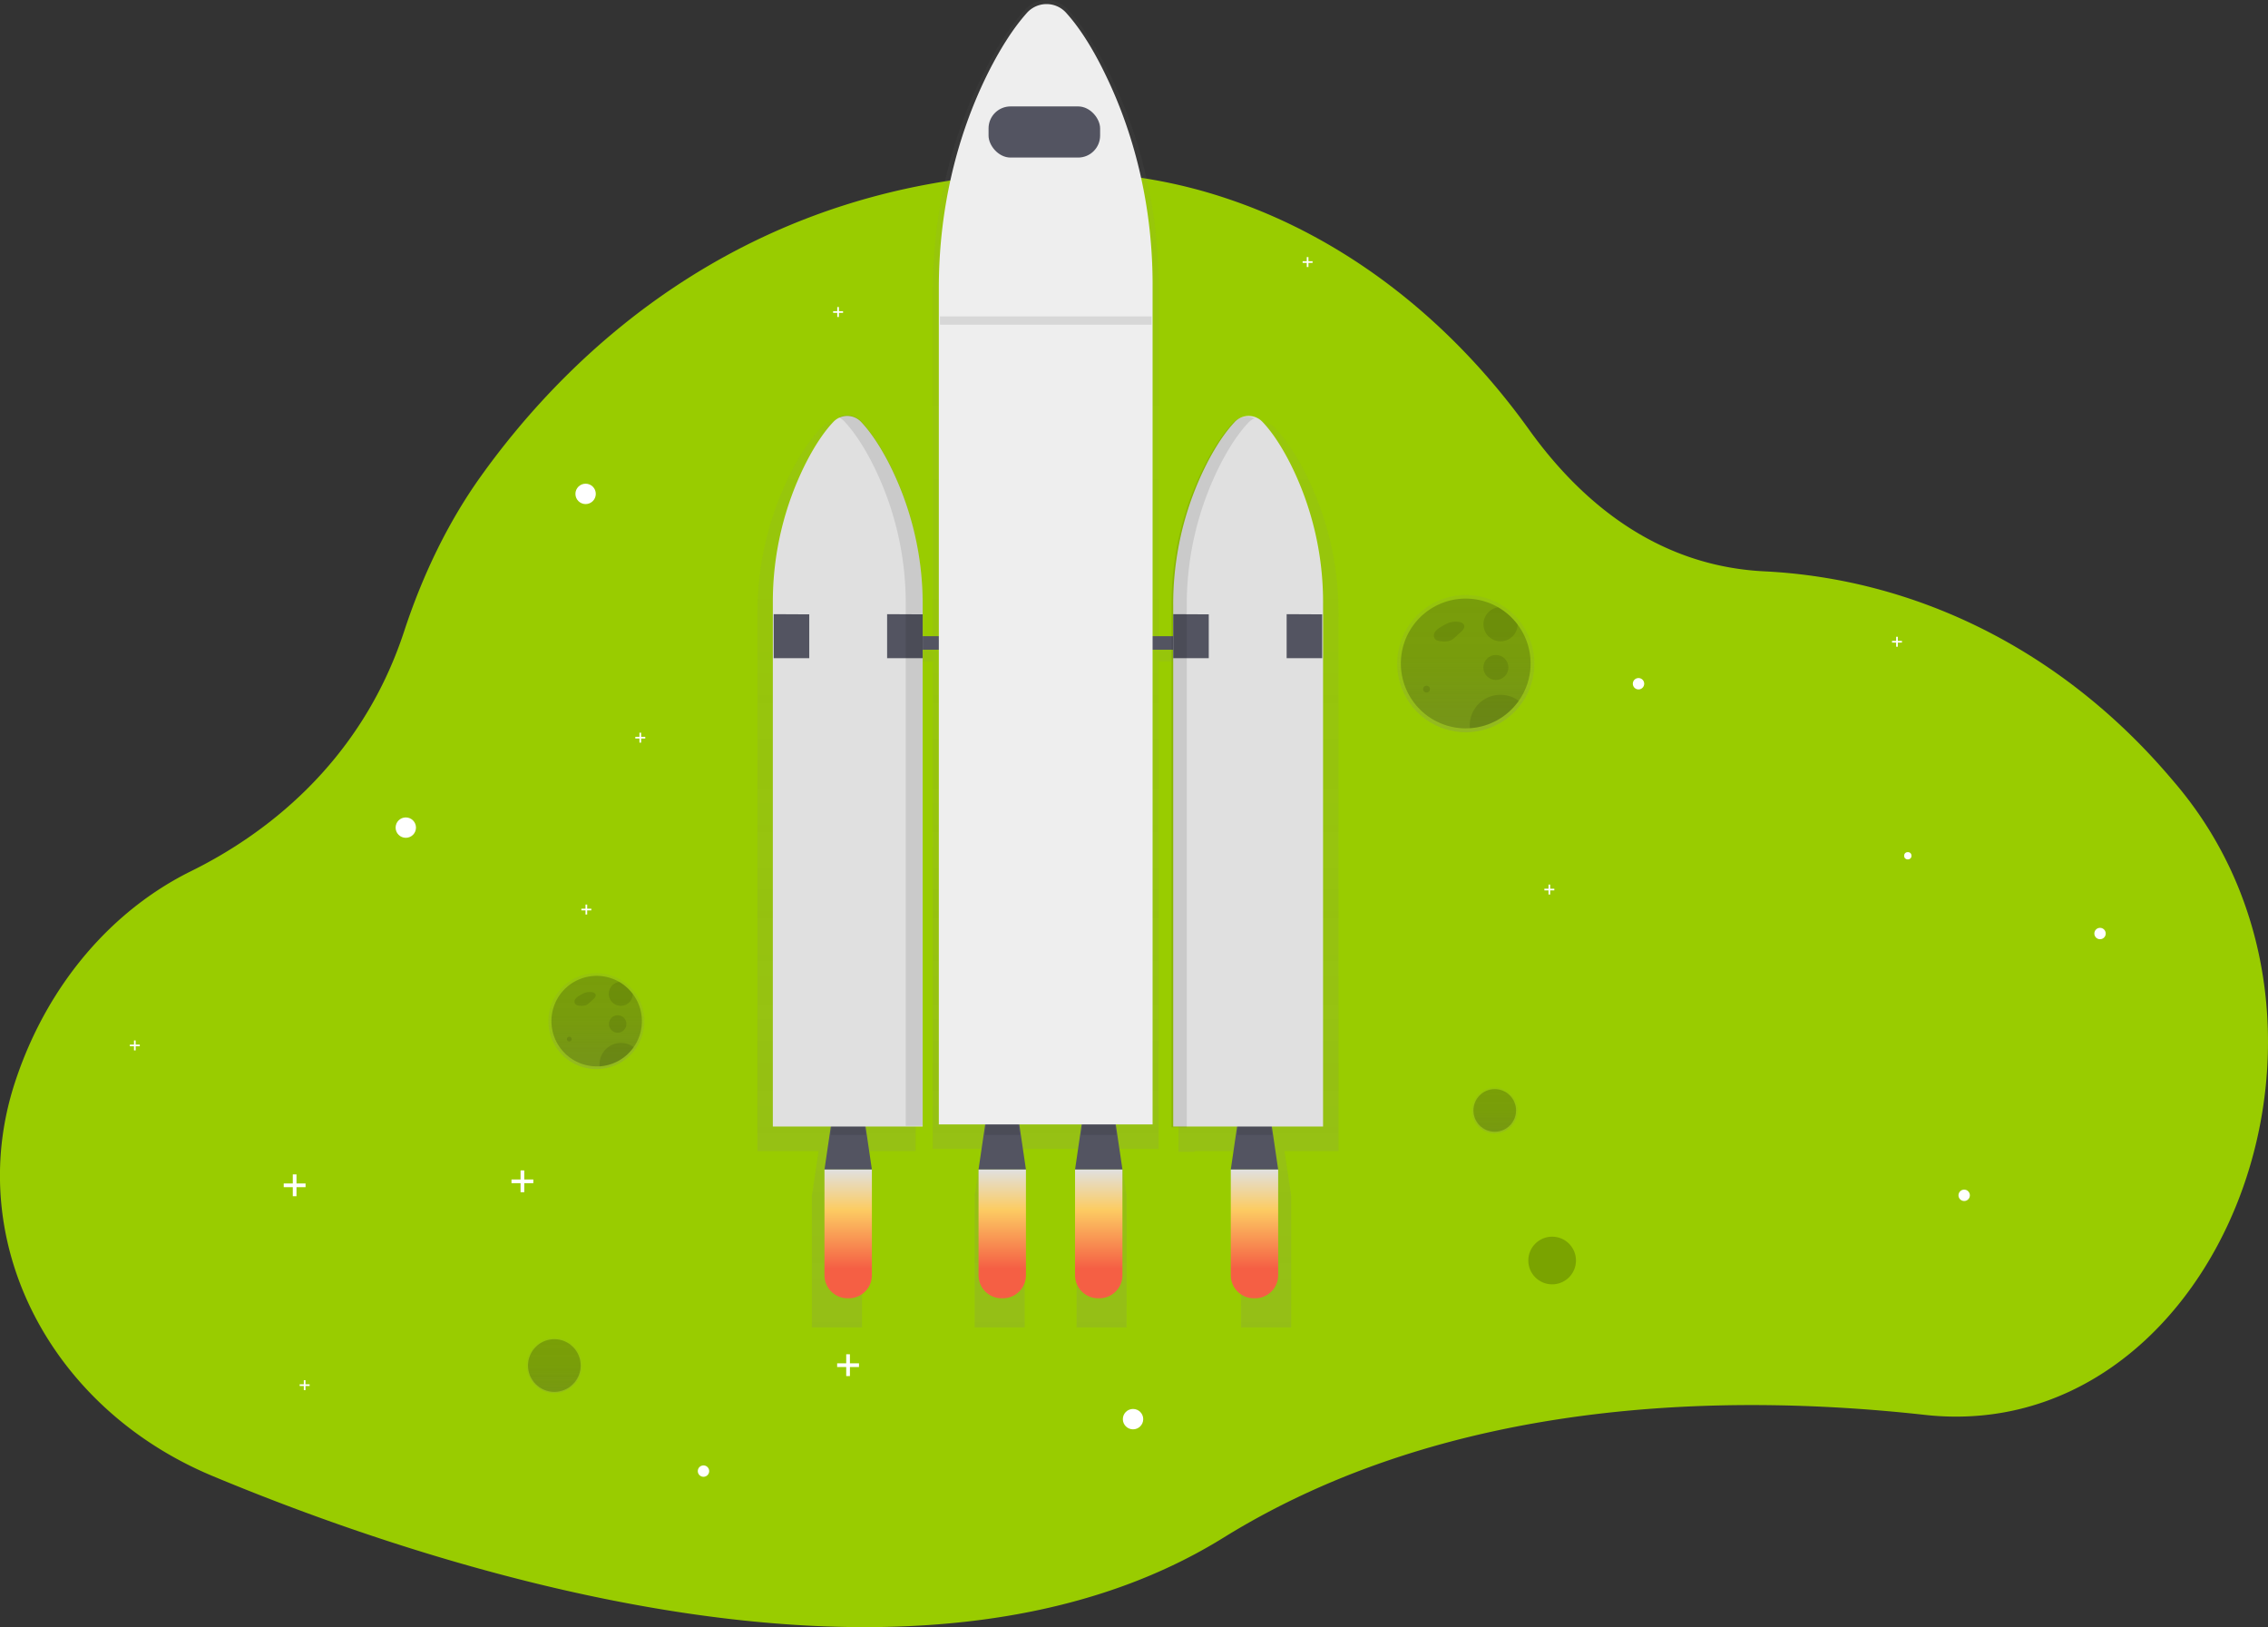 <svg id="f1a3512c-954b-43cd-b4a7-b2a657bfa049" data-name="Layer 1" xmlns="http://www.w3.org/2000/svg" xmlns:xlink="http://www.w3.org/1999/xlink" width="1135.18" height="814.22" viewBox="0 0 1135.18 814.22"><rect x="0" y="0" width="1135.18" height="814.22" fill="#333333" stroke="none"/><defs><linearGradient id="a846f69c-c3f1-49f3-adee-5a4e8443ee4e" x1="277.46" y1="697.11" x2="277.46" y2="669.52" gradientUnits="userSpaceOnUse"><stop offset="0" stop-color="gray" stop-opacity="0.25"/><stop offset="0.54" stop-color="gray" stop-opacity="0.12"/><stop offset="1" stop-color="gray" stop-opacity="0.1"/></linearGradient><linearGradient id="b1395abd-e294-4466-9af9-40f9f1f4ad0f" x1="748.15" y1="567.16" x2="748.15" y2="544.13" xlink:href="#a846f69c-c3f1-49f3-adee-5a4e8443ee4e"/><linearGradient id="a8b11853-451e-4181-8600-fa718044326b" x1="556.93" y1="707.16" x2="556.93" y2="42.89" xlink:href="#a846f69c-c3f1-49f3-adee-5a4e8443ee4e"/><linearGradient id="f1ea05b4-3102-498a-ab85-05d222a08540" x1="456.95" y1="628.14" x2="456.95" y2="692.54" gradientUnits="userSpaceOnUse"><stop offset="0" stop-color="#e0e0e0"/><stop offset="0.31" stop-color="#fccc63"/><stop offset="0.77" stop-color="#f55f44"/></linearGradient><linearGradient id="a65a9945-4cea-45de-8969-2abf9ed9c602" x1="534.05" y1="628.14" x2="534.05" y2="692.54" xlink:href="#f1ea05b4-3102-498a-ab85-05d222a08540"/><linearGradient id="e83da883-60d3-4fc8-a1fc-2d21e84cc652" x1="582.35" y1="628.14" x2="582.35" y2="692.54" xlink:href="#f1ea05b4-3102-498a-ab85-05d222a08540"/><linearGradient id="e7319a41-e0d4-4be9-9de6-9ff87ed2cc66" x1="660.3" y1="628.14" x2="660.3" y2="692.54" xlink:href="#f1ea05b4-3102-498a-ab85-05d222a08540"/><linearGradient id="a8b1f8cd-6e4b-4699-9cd1-501c51b12a87" x1="766.05" y1="409.23" x2="766.05" y2="340.57" xlink:href="#a846f69c-c3f1-49f3-adee-5a4e8443ee4e"/><linearGradient id="ef97273a-5cfd-4109-a624-feeb24fdeadc" x1="331.05" y1="577.85" x2="331.05" y2="529.94" xlink:href="#a846f69c-c3f1-49f3-adee-5a4e8443ee4e"/></defs><title>Outer space</title><path d="M1023.41,751.25a139.92,139.92,0,0,1-27.7-.37c-101.12-11.18-238.82-8-351.07,61.55C489.4,908.6,246.11,826.27,138.79,781.48c-82-34.21-124.57-118-99-196.65.36-1.11.73-2.22,1.12-3.33C57,534.76,88.76,498.18,128.09,478.79c34.28-16.9,84.33-52.19,106.6-120,9.2-28,21.82-54.34,38.21-77.3C316.79,220,408.67,128.43,566.69,129a254.66,254.66,0,0,1,81.41,13.78c57.73,19.67,109.87,59.66,149.63,115.1,25.37,35.36,63.39,68.23,117.82,70.91,75.54,3.74,147.63,38.91,201.71,101.5,1.56,1.8,3.1,3.61,4.64,5.44C1218.19,550.44,1151.31,740.07,1023.41,751.25Z" transform="translate(-32.41 -42.89)" fill="#99cc00"/><g opacity="0.7"><circle cx="277.46" cy="683.31" r="13.8" fill="url(#a846f69c-c3f1-49f3-adee-5a4e8443ee4e)"/></g><circle cx="277.46" cy="683.31" r="13.18" opacity="0.2"/><circle cx="203.11" cy="414.14" r="5.1" fill="#fff"/><circle cx="567.11" cy="710.14" r="5.1" fill="#fff"/><circle cx="352.11" cy="736.14" r="2.85" fill="#fff"/><circle cx="983.11" cy="598.14" r="2.85" fill="#fff"/><circle cx="820.11" cy="342.14" r="2.85" fill="#fff"/><circle cx="1051.11" cy="467.14" r="2.85" fill="#fff"/><circle cx="293.11" cy="247.14" r="5.1" fill="#fff"/><polygon points="152.94 592.21 148.4 592.21 148.4 587.67 146.55 587.67 146.55 592.21 142.01 592.21 142.01 594.06 146.55 594.06 146.55 598.59 148.4 598.59 148.4 594.06 152.94 594.06 152.94 592.21" fill="#fff"/><polygon points="266.94 590.21 262.4 590.21 262.4 585.67 260.55 585.67 260.55 590.21 256.01 590.21 256.01 592.06 260.55 592.06 260.55 596.59 262.4 596.59 262.4 592.06 266.94 592.06 266.94 590.21" fill="#fff"/><polygon points="429.94 682.21 425.4 682.21 425.4 677.67 423.55 677.67 423.55 682.21 419.01 682.21 419.01 684.06 423.55 684.06 423.55 688.59 425.4 688.59 425.4 684.06 429.94 684.06 429.94 682.21" fill="#fff"/><polygon points="656.97 130.71 654.9 130.71 654.9 128.64 654.06 128.64 654.06 130.71 651.99 130.71 651.99 131.55 654.06 131.55 654.06 133.62 654.9 133.62 654.9 131.55 656.97 131.55 656.97 130.71" fill="#fff"/><polygon points="951.97 320.71 949.9 320.71 949.9 318.64 949.06 318.64 949.06 320.71 946.99 320.71 946.99 321.55 949.06 321.55 949.06 323.62 949.9 323.62 949.9 321.55 951.97 321.55 951.97 320.71" fill="#fff"/><polygon points="777.97 444.71 775.9 444.71 775.9 442.64 775.06 442.64 775.06 444.71 772.99 444.71 772.99 445.55 775.06 445.55 775.06 447.62 775.9 447.62 775.9 445.55 777.97 445.55 777.97 444.71" fill="#fff"/><polygon points="69.97 522.71 67.9 522.71 67.9 520.64 67.06 520.64 67.06 522.71 64.99 522.71 64.99 523.55 67.06 523.55 67.06 525.62 67.9 525.62 67.9 523.55 69.97 523.55 69.97 522.71" fill="#fff"/><polygon points="154.97 692.71 152.9 692.71 152.9 690.64 152.06 690.64 152.06 692.71 149.99 692.71 149.99 693.55 152.06 693.55 152.06 695.62 152.9 695.62 152.9 693.55 154.97 693.55 154.97 692.71" fill="#fff"/><polygon points="421.97 155.71 419.9 155.71 419.9 153.64 419.06 153.64 419.06 155.71 416.99 155.71 416.99 156.55 419.06 156.55 419.06 158.62 419.9 158.62 419.9 156.55 421.97 156.55 421.97 155.71" fill="#fff"/><polygon points="295.97 454.71 293.9 454.71 293.9 452.64 293.06 452.64 293.06 454.71 290.99 454.71 290.99 455.55 293.06 455.55 293.06 457.62 293.9 457.62 293.9 455.55 295.97 455.55 295.97 454.71" fill="#fff"/><polygon points="322.97 368.71 320.9 368.71 320.9 366.64 320.06 366.64 320.06 368.71 317.99 368.71 317.99 369.55 320.06 369.55 320.06 371.62 320.9 371.62 320.9 369.55 322.97 369.55 322.97 368.71" fill="#fff"/><g opacity="0.7"><circle cx="748.15" cy="555.65" r="11.52" fill="url(#b1395abd-e294-4466-9af9-40f9f1f4ad0f)"/></g><circle cx="748.15" cy="555.65" r="10.67" opacity="0.2"/><circle cx="776.88" cy="630.76" r="11.93" opacity="0.2"/><g opacity="0.7"><path d="M702.38,349.92a154.77,154.77,0,0,0-17.5-72c-5.49-10.44-10.5-16.92-14.36-20.91a10.25,10.25,0,0,0-11.74-2.26,10.64,10.64,0,0,0-4.11,2.65c-5.21,5.4-9.92,12.54-14,20.13a155.43,155.43,0,0,0-18.37,74v15.48h-9.93V187c0-37.72-8.44-74.93-25-107.93-7.84-15.64-15-25.36-20.49-31.33a14.2,14.2,0,0,0-21.35,0c-7.44,8.09-14.16,18.79-20,30.16-17.39,33.72-26.22,72-26.22,110.82V366.94h-8.58V350.71a155.39,155.39,0,0,0-18.37-73.95c-4.11-7.59-8.82-14.73-14-20.13a10.27,10.27,0,0,0-12-2.18l.36.19a10.76,10.76,0,0,0-3.35,2.34c-3.85,4-8.86,10.47-14.35,20.91a154.77,154.77,0,0,0-17.5,72v269h30.64L438.78,641v66.13h25.06V641l-3.35-22.12h30.2v-245h8.58V617.82h24.47L520.23,641v66.13h25.06V641l-3.51-23.21h33L571.25,641v66.13h25.06V641l-3.51-23.21h19.54V373.91h9.93V619.28h8.05v-.37h26.62L653.6,641v66.13h25.06V641l-3.35-22.12h27.07Z" transform="translate(-32.41 -42.89)" fill="url(#a8b11853-451e-4181-8600-fa718044326b)"/></g><polygon points="436.4 585.25 412.67 585.25 416.91 556.44 432.16 556.44 436.4 585.25" fill="#535461"/><g opacity="0.1"><polygon points="415.73 567.88 433.34 567.88 432.16 559.83 416.91 559.83 415.73 567.88"/></g><polygon points="639.75 585.25 616.03 585.25 620.26 556.44 635.52 556.44 639.75 585.25" fill="#535461"/><g opacity="0.1"><polygon points="619.08 567.88 636.7 567.88 635.52 559.83 620.26 559.83 619.08 567.88"/></g><polygon points="513.5 585.25 489.78 585.25 494.01 556.44 509.27 556.44 513.5 585.25" fill="#535461"/><g opacity="0.1"><polygon points="492.83 567.88 510.45 567.88 509.27 559.83 494.01 559.83 492.83 567.88"/></g><polygon points="561.8 585.25 538.08 585.25 542.31 556.44 557.56 556.44 561.8 585.25" fill="#535461"/><g opacity="0.1"><polygon points="541.13 567.88 558.75 567.88 557.56 559.83 542.31 559.83 541.13 567.88"/></g><rect x="436.4" y="318.35" width="169.46" height="6.78" fill="#535461"/><path d="M664.46,254.16a9.55,9.55,0,0,0-14.16,0c-4.93,5.26-9.39,12.21-13.28,19.6a154.77,154.77,0,0,0-17.39,72V606.6h75V344.66a154.22,154.22,0,0,0-16.57-70.14C672.85,264.36,668.11,258,664.46,254.16Z" transform="translate(-32.41 -42.89)" fill="#e0e0e0"/><path d="M449.39,254.16a9.55,9.55,0,0,1,14.16,0c4.94,5.26,9.39,12.21,13.29,19.6a154.89,154.89,0,0,1,17.39,72V606.6h-75V344.66a154.22,154.22,0,0,1,16.57-70.14C441,264.36,445.74,258,449.39,254.16Z" transform="translate(-32.41 -42.89)" fill="#e0e0e0"/><polygon points="387.25 307.33 405.05 307.42 405.05 329.36 387.25 329.36 387.25 307.33" fill="#535461"/><polygon points="444.02 307.33 461.82 307.42 461.82 329.36 444.02 329.36 444.02 307.33" fill="#535461"/><polygon points="587.22 307.33 605.01 307.42 605.01 329.36 587.22 329.36 587.22 307.33" fill="#535461"/><polygon points="643.99 307.33 661.78 307.42 661.78 329.36 643.99 329.36 643.99 307.33" fill="#535461"/><g opacity="0.1"><path d="M476.84,273.42c-3.9-7.39-8.35-14.34-13.29-19.6a9.51,9.51,0,0,0-11.33-2.13,10.11,10.11,0,0,1,2.86,2.13c4.93,5.26,9.39,12.21,13.28,19.6a154.75,154.75,0,0,1,17.39,72V606.24h8.48V345.43A154.88,154.88,0,0,0,476.84,273.42Z" transform="translate(-32.41 -42.89)"/></g><g opacity="0.1"><path d="M643.8,274.14c3.89-7.39,8.35-14.34,13.28-19.6a9.92,9.92,0,0,1,3.28-2.34,9.54,9.54,0,0,0-10.9,2.34c-4.94,5.26-9.4,12.21-13.29,19.6a154.89,154.89,0,0,0-17.39,72V607h7.63V346.16A154.77,154.77,0,0,1,643.8,274.14Z" transform="translate(-32.41 -42.89)"/></g><path d="M457.27,692.54h-.65A11.54,11.54,0,0,1,445.08,681V628.14h23.73V681A11.54,11.54,0,0,1,457.27,692.54Z" transform="translate(-32.41 -42.89)" fill="url(#f1ea05b4-3102-498a-ab85-05d222a08540)"/><path d="M534.38,692.54h-.66A11.54,11.54,0,0,1,522.19,681V628.14h23.72V681A11.54,11.54,0,0,1,534.38,692.54Z" transform="translate(-32.41 -42.89)" fill="url(#a65a9945-4cea-45de-8969-2abf9ed9c602)"/><path d="M582.67,692.54H582A11.54,11.54,0,0,1,570.49,681V628.14h23.72V681A11.54,11.54,0,0,1,582.67,692.54Z" transform="translate(-32.41 -42.89)" fill="url(#e83da883-60d3-4fc8-a1fc-2d21e84cc652)"/><path d="M660.63,692.54H660A11.54,11.54,0,0,1,648.44,681V628.14h23.72V681A11.54,11.54,0,0,1,660.63,692.54Z" transform="translate(-32.41 -42.89)" fill="url(#e7319a41-e0d4-4be9-9de6-9ff87ed2cc66)"/><path d="M566.34,49.64a13.2,13.2,0,0,0-20.21,0c-7,7.88-13.4,18.29-19,29.37-16.46,32.84-24.82,70.12-24.82,107.92V605.54h107V185.25c0-36.73-8-73-23.64-105.1C578.32,64.92,571.55,55.45,566.34,49.64Z" transform="translate(-32.41 -42.89)" fill="#eee"/><rect x="494.79" y="53.25" width="55.84" height="25.59" rx="11" fill="#535461"/><g opacity="0.1"><rect x="470.48" y="158.35" width="105.91" height="4.11"/></g><path d="M793.45,354.22h0a34.62,34.62,0,0,0-10.22-9h0a34.33,34.33,0,1,0-17.17,64.07c.73,0,1.46,0,2.17-.08a34.32,34.32,0,0,0,25.23-54.93Z" transform="translate(-32.41 -42.89)" fill="url(#a8b1f8cd-6e4b-4699-9cd1-501c51b12a87)"/><path d="M798.5,374.9a32.45,32.45,0,0,1-30.4,32.38c-.67,0-1.36.07-2.05.07a32.46,32.46,0,1,1,16.23-60.56h0a32.59,32.59,0,0,1,9.66,8.56h0A32.3,32.3,0,0,1,798.5,374.9Z" transform="translate(-32.41 -42.89)" opacity="0.2"/><path d="M758.06,354.31a34.88,34.88,0,0,0-4.84,2.55,7.61,7.61,0,0,0-2.59,2.32,3,3,0,0,0-.06,3.31c.79,1.08,2.31,1.24,3.65,1.32a9.34,9.34,0,0,0,4.18-.42,9,9,0,0,0,2.44-1.77l2.79-2.53c1-.88,2-2.09,1.61-3.33a3,3,0,0,0-2.37-1.6,9.92,9.92,0,0,0-7,1.23" transform="translate(-32.41 -42.89)" opacity="0.1"/><g opacity="0.1"><circle cx="714" cy="344.82" r="1.71"/></g><g opacity="0.1"><circle cx="748.72" cy="334" r="6.26"/></g><g opacity="0.1"><path d="M792,355.35h0a8.54,8.54,0,1,1-9.67-8.56h0A32.59,32.59,0,0,1,792,355.35Z" transform="translate(-32.41 -42.89)"/></g><g opacity="0.1"><path d="M792.58,393.58a32.37,32.37,0,0,1-24.48,13.7c0-.45-.06-.9-.06-1.36a15.38,15.38,0,0,1,24.54-12.34Z" transform="translate(-32.41 -42.89)"/></g><path d="M350.17,539.47h0a24.15,24.15,0,0,0-7.14-6.32h0a24,24,0,1,0-12,44.7c.51,0,1,0,1.52-.05a24,24,0,0,0,17.6-38.33Z" transform="translate(-32.41 -42.89)" fill="url(#ef97273a-5cfd-4109-a624-feeb24fdeadc)"/><path d="M353.69,553.9a22.64,22.64,0,0,1-21.21,22.59c-.47,0-1,0-1.43,0a22.64,22.64,0,1,1,11.32-42.25h0a22.67,22.67,0,0,1,6.74,6h0A22.52,22.52,0,0,1,353.69,553.9Z" transform="translate(-32.41 -42.89)" opacity="0.2"/><path d="M325.47,539.54a23.5,23.5,0,0,0-3.37,1.77,5.54,5.54,0,0,0-1.81,1.62,2.13,2.13,0,0,0,0,2.31,3.23,3.23,0,0,0,2.54.92,6.51,6.51,0,0,0,2.92-.29,6.29,6.29,0,0,0,1.71-1.24l1.94-1.76c.68-.62,1.42-1.46,1.12-2.32a2,2,0,0,0-1.65-1.12,6.87,6.87,0,0,0-4.87.86" transform="translate(-32.41 -42.89)" opacity="0.1"/><g opacity="0.1"><circle cx="284.93" cy="519.94" r="1.19"/></g><g opacity="0.1"><circle cx="309.16" cy="512.4" r="4.37"/></g><g opacity="0.1"><path d="M349.12,540.26h0a6,6,0,1,1-6.75-6h0A22.67,22.67,0,0,1,349.12,540.26Z" transform="translate(-32.41 -42.89)"/></g><g opacity="0.1"><path d="M349.56,566.93a22.59,22.59,0,0,1-17.08,9.56c0-.31,0-.63,0-1a10.73,10.73,0,0,1,17.12-8.61Z" transform="translate(-32.41 -42.89)"/></g><polyline points="837.69 539.42 859.49 551.02 842.47 570.06" fill="none"/><circle cx="954.9" cy="428.23" r="1.84" fill="#fff"/></svg>